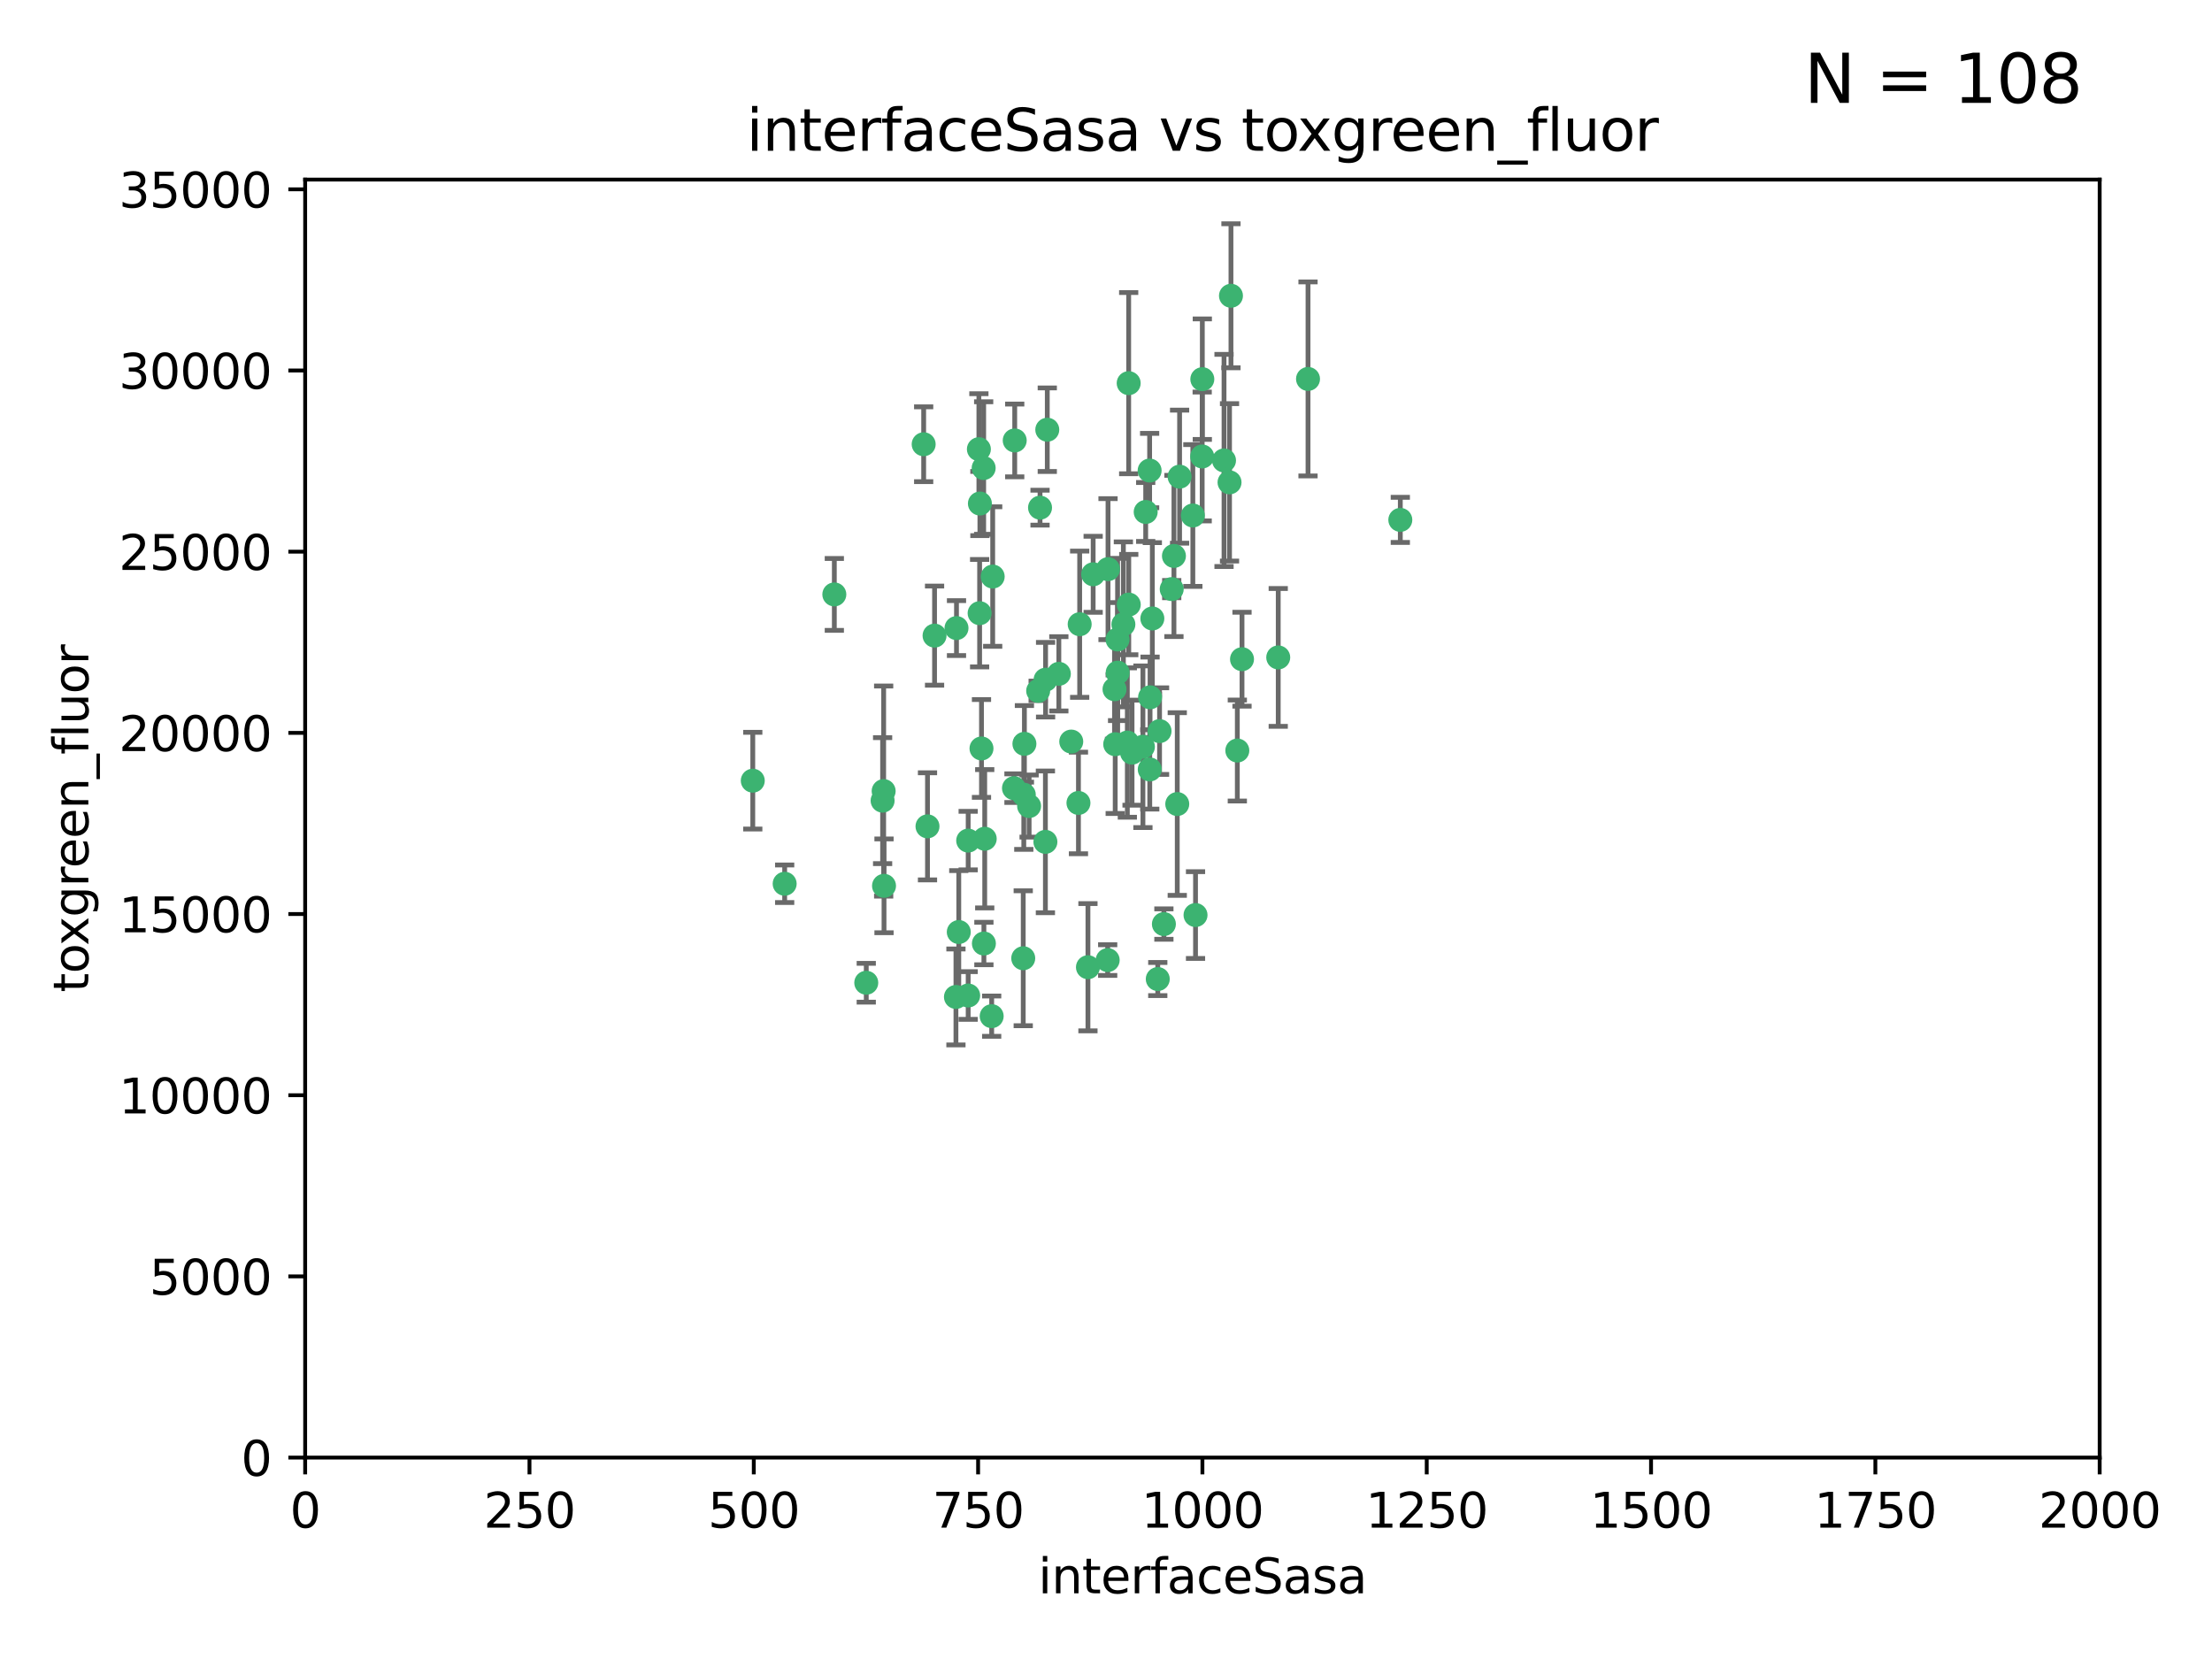 <?xml version="1.0" encoding="utf-8" standalone="no"?>
<!DOCTYPE svg PUBLIC "-//W3C//DTD SVG 1.1//EN"
  "http://www.w3.org/Graphics/SVG/1.1/DTD/svg11.dtd">
<svg xmlns:xlink="http://www.w3.org/1999/xlink" width="460.8pt" height="345.6pt" viewBox="0 0 460.8 345.6" xmlns="http://www.w3.org/2000/svg" version="1.1">
 <defs>
  <style type="text/css">*{stroke-linejoin: round; stroke-linecap: butt}</style>
 </defs>
 <g id="figure_1">
  <g id="patch_1">
   <path d="M 0 345.6 
L 460.8 345.6 
L 460.8 0 
L 0 0 
z
" style="fill: #ffffff"/>
  </g>
  <g id="axes_1">
   <g id="patch_2">
    <path d="M 63.571 303.64 
L 437.4 303.64 
L 437.4 37.411 
L 63.571 37.411 
z
" style="fill: #ffffff"/>
   </g>
   <g id="PathCollection_1">
    <defs>
     <path id="mb416f8e348" d="M 0 1.118 
C 0.297 1.118 0.581 1 0.791 0.791 
C 1 0.581 1.118 0.297 1.118 0 
C 1.118 -0.297 1 -0.581 0.791 -0.791 
C 0.581 -1 0.297 -1.118 0 -1.118 
C -0.297 -1.118 -0.581 -1 -0.791 -0.791 
C -1 -0.581 -1.118 -0.297 -1.118 0 
C -1.118 0.297 -1 0.581 -0.791 0.791 
C -0.581 1 -0.297 1.118 0 1.118 
z
" style="stroke: #3cb371"/>
    </defs>
    <g clip-path="url(#pb0a3b8dc50)">
     <use xlink:href="#mb416f8e348" x="272.484" y="78.941" style="fill: #3cb371; stroke: #3cb371"/>
     <use xlink:href="#mb416f8e348" x="239.489" y="98.026" style="fill: #3cb371; stroke: #3cb371"/>
     <use xlink:href="#mb416f8e348" x="250.437" y="95.094" style="fill: #3cb371; stroke: #3cb371"/>
     <use xlink:href="#mb416f8e348" x="266.28" y="136.954" style="fill: #3cb371; stroke: #3cb371"/>
     <use xlink:href="#mb416f8e348" x="218.168" y="89.516" style="fill: #3cb371; stroke: #3cb371"/>
     <use xlink:href="#mb416f8e348" x="254.987" y="95.918" style="fill: #3cb371; stroke: #3cb371"/>
     <use xlink:href="#mb416f8e348" x="241.557" y="152.304" style="fill: #3cb371; stroke: #3cb371"/>
     <use xlink:href="#mb416f8e348" x="244.553" y="115.814" style="fill: #3cb371; stroke: #3cb371"/>
     <use xlink:href="#mb416f8e348" x="240.054" y="128.839" style="fill: #3cb371; stroke: #3cb371"/>
     <use xlink:href="#mb416f8e348" x="232.318" y="155.033" style="fill: #3cb371; stroke: #3cb371"/>
     <use xlink:href="#mb416f8e348" x="258.734" y="137.321" style="fill: #3cb371; stroke: #3cb371"/>
     <use xlink:href="#mb416f8e348" x="256.134" y="100.483" style="fill: #3cb371; stroke: #3cb371"/>
     <use xlink:href="#mb416f8e348" x="211.385" y="91.754" style="fill: #3cb371; stroke: #3cb371"/>
     <use xlink:href="#mb416f8e348" x="235.142" y="125.947" style="fill: #3cb371; stroke: #3cb371"/>
     <use xlink:href="#mb416f8e348" x="234.02" y="130.067" style="fill: #3cb371; stroke: #3cb371"/>
     <use xlink:href="#mb416f8e348" x="223.161" y="154.483" style="fill: #3cb371; stroke: #3cb371"/>
     <use xlink:href="#mb416f8e348" x="248.491" y="107.386" style="fill: #3cb371; stroke: #3cb371"/>
     <use xlink:href="#mb416f8e348" x="238.669" y="106.653" style="fill: #3cb371; stroke: #3cb371"/>
     <use xlink:href="#mb416f8e348" x="227.725" y="119.635" style="fill: #3cb371; stroke: #3cb371"/>
     <use xlink:href="#mb416f8e348" x="235.125" y="79.819" style="fill: #3cb371; stroke: #3cb371"/>
     <use xlink:href="#mb416f8e348" x="244.091" y="122.72" style="fill: #3cb371; stroke: #3cb371"/>
     <use xlink:href="#mb416f8e348" x="241.185" y="203.953" style="fill: #3cb371; stroke: #3cb371"/>
     <use xlink:href="#mb416f8e348" x="213.404" y="154.954" style="fill: #3cb371; stroke: #3cb371"/>
     <use xlink:href="#mb416f8e348" x="204.131" y="104.896" style="fill: #3cb371; stroke: #3cb371"/>
     <use xlink:href="#mb416f8e348" x="245.731" y="99.298" style="fill: #3cb371; stroke: #3cb371"/>
     <use xlink:href="#mb416f8e348" x="257.757" y="156.348" style="fill: #3cb371; stroke: #3cb371"/>
     <use xlink:href="#mb416f8e348" x="216.658" y="105.756" style="fill: #3cb371; stroke: #3cb371"/>
     <use xlink:href="#mb416f8e348" x="204.916" y="97.498" style="fill: #3cb371; stroke: #3cb371"/>
     <use xlink:href="#mb416f8e348" x="192.417" y="92.545" style="fill: #3cb371; stroke: #3cb371"/>
     <use xlink:href="#mb416f8e348" x="213.275" y="165.548" style="fill: #3cb371; stroke: #3cb371"/>
     <use xlink:href="#mb416f8e348" x="216.269" y="143.916" style="fill: #3cb371; stroke: #3cb371"/>
     <use xlink:href="#mb416f8e348" x="206.796" y="120.108" style="fill: #3cb371; stroke: #3cb371"/>
     <use xlink:href="#mb416f8e348" x="206.585" y="211.686" style="fill: #3cb371; stroke: #3cb371"/>
     <use xlink:href="#mb416f8e348" x="291.711" y="108.301" style="fill: #3cb371; stroke: #3cb371"/>
     <use xlink:href="#mb416f8e348" x="224.916" y="130.038" style="fill: #3cb371; stroke: #3cb371"/>
     <use xlink:href="#mb416f8e348" x="230.751" y="200.005" style="fill: #3cb371; stroke: #3cb371"/>
     <use xlink:href="#mb416f8e348" x="250.465" y="78.988" style="fill: #3cb371; stroke: #3cb371"/>
     <use xlink:href="#mb416f8e348" x="199.256" y="130.84" style="fill: #3cb371; stroke: #3cb371"/>
     <use xlink:href="#mb416f8e348" x="204.462" y="155.918" style="fill: #3cb371; stroke: #3cb371"/>
     <use xlink:href="#mb416f8e348" x="201.688" y="207.381" style="fill: #3cb371; stroke: #3cb371"/>
     <use xlink:href="#mb416f8e348" x="213.159" y="199.62" style="fill: #3cb371; stroke: #3cb371"/>
     <use xlink:href="#mb416f8e348" x="217.777" y="175.376" style="fill: #3cb371; stroke: #3cb371"/>
     <use xlink:href="#mb416f8e348" x="220.577" y="140.37" style="fill: #3cb371; stroke: #3cb371"/>
     <use xlink:href="#mb416f8e348" x="214.383" y="167.916" style="fill: #3cb371; stroke: #3cb371"/>
     <use xlink:href="#mb416f8e348" x="203.92" y="93.572" style="fill: #3cb371; stroke: #3cb371"/>
     <use xlink:href="#mb416f8e348" x="230.822" y="118.565" style="fill: #3cb371; stroke: #3cb371"/>
     <use xlink:href="#mb416f8e348" x="204.073" y="127.738" style="fill: #3cb371; stroke: #3cb371"/>
     <use xlink:href="#mb416f8e348" x="224.662" y="167.27" style="fill: #3cb371; stroke: #3cb371"/>
     <use xlink:href="#mb416f8e348" x="239.579" y="145.262" style="fill: #3cb371; stroke: #3cb371"/>
     <use xlink:href="#mb416f8e348" x="232.833" y="140.122" style="fill: #3cb371; stroke: #3cb371"/>
     <use xlink:href="#mb416f8e348" x="256.433" y="61.614" style="fill: #3cb371; stroke: #3cb371"/>
     <use xlink:href="#mb416f8e348" x="249.05" y="190.622" style="fill: #3cb371; stroke: #3cb371"/>
     <use xlink:href="#mb416f8e348" x="194.686" y="132.411" style="fill: #3cb371; stroke: #3cb371"/>
     <use xlink:href="#mb416f8e348" x="183.864" y="166.79" style="fill: #3cb371; stroke: #3cb371"/>
     <use xlink:href="#mb416f8e348" x="180.458" y="204.723" style="fill: #3cb371; stroke: #3cb371"/>
     <use xlink:href="#mb416f8e348" x="211.23" y="164.19" style="fill: #3cb371; stroke: #3cb371"/>
     <use xlink:href="#mb416f8e348" x="238.093" y="155.561" style="fill: #3cb371; stroke: #3cb371"/>
     <use xlink:href="#mb416f8e348" x="193.215" y="172.143" style="fill: #3cb371; stroke: #3cb371"/>
     <use xlink:href="#mb416f8e348" x="199.14" y="207.684" style="fill: #3cb371; stroke: #3cb371"/>
     <use xlink:href="#mb416f8e348" x="235.826" y="156.792" style="fill: #3cb371; stroke: #3cb371"/>
     <use xlink:href="#mb416f8e348" x="232.811" y="133.213" style="fill: #3cb371; stroke: #3cb371"/>
     <use xlink:href="#mb416f8e348" x="239.516" y="160.289" style="fill: #3cb371; stroke: #3cb371"/>
     <use xlink:href="#mb416f8e348" x="204.964" y="196.552" style="fill: #3cb371; stroke: #3cb371"/>
     <use xlink:href="#mb416f8e348" x="163.46" y="184.103" style="fill: #3cb371; stroke: #3cb371"/>
     <use xlink:href="#mb416f8e348" x="205.136" y="174.728" style="fill: #3cb371; stroke: #3cb371"/>
     <use xlink:href="#mb416f8e348" x="217.815" y="141.593" style="fill: #3cb371; stroke: #3cb371"/>
     <use xlink:href="#mb416f8e348" x="201.69" y="175.112" style="fill: #3cb371; stroke: #3cb371"/>
     <use xlink:href="#mb416f8e348" x="199.731" y="194.16" style="fill: #3cb371; stroke: #3cb371"/>
     <use xlink:href="#mb416f8e348" x="234.846" y="154.686" style="fill: #3cb371; stroke: #3cb371"/>
     <use xlink:href="#mb416f8e348" x="242.461" y="192.502" style="fill: #3cb371; stroke: #3cb371"/>
     <use xlink:href="#mb416f8e348" x="184.082" y="164.794" style="fill: #3cb371; stroke: #3cb371"/>
     <use xlink:href="#mb416f8e348" x="232.174" y="143.576" style="fill: #3cb371; stroke: #3cb371"/>
     <use xlink:href="#mb416f8e348" x="156.817" y="162.629" style="fill: #3cb371; stroke: #3cb371"/>
     <use xlink:href="#mb416f8e348" x="245.245" y="167.495" style="fill: #3cb371; stroke: #3cb371"/>
     <use xlink:href="#mb416f8e348" x="173.806" y="123.828" style="fill: #3cb371; stroke: #3cb371"/>
     <use xlink:href="#mb416f8e348" x="226.639" y="201.488" style="fill: #3cb371; stroke: #3cb371"/>
     <use xlink:href="#mb416f8e348" x="184.157" y="184.534" style="fill: #3cb371; stroke: #3cb371"/>
    </g>
   </g>
   <g id="matplotlib.axis_1">
    <g id="xtick_1">
     <g id="line2d_1">
      <defs>
       <path id="m6590c7bfa4" d="M 0 0 
L 0 3.5 
" style="stroke: #000000; stroke-width: 0.8"/>
      </defs>
      <g>
       <use xlink:href="#m6590c7bfa4" x="63.571" y="303.64" style="stroke: #000000; stroke-width: 0.8"/>
      </g>
     </g>
     <g id="text_1">
      <!-- 0 -->
      <g transform="translate(60.39 318.238)scale(0.1 -0.1)">
       <defs>
        <path id="DejaVuSans-30" d="M 2034 4250 
Q 1547 4250 1301 3770 
Q 1056 3291 1056 2328 
Q 1056 1369 1301 889 
Q 1547 409 2034 409 
Q 2525 409 2770 889 
Q 3016 1369 3016 2328 
Q 3016 3291 2770 3770 
Q 2525 4250 2034 4250 
z
M 2034 4750 
Q 2819 4750 3233 4129 
Q 3647 3509 3647 2328 
Q 3647 1150 3233 529 
Q 2819 -91 2034 -91 
Q 1250 -91 836 529 
Q 422 1150 422 2328 
Q 422 3509 836 4129 
Q 1250 4750 2034 4750 
z
" transform="scale(0.016)"/>
       </defs>
       <use xlink:href="#DejaVuSans-30"/>
      </g>
     </g>
    </g>
    <g id="xtick_2">
     <g id="line2d_2">
      <g>
       <use xlink:href="#m6590c7bfa4" x="110.3" y="303.64" style="stroke: #000000; stroke-width: 0.8"/>
      </g>
     </g>
     <g id="text_2">
      <!-- 250 -->
      <g transform="translate(100.756 318.238)scale(0.1 -0.1)">
       <defs>
        <path id="DejaVuSans-32" d="M 1228 531 
L 3431 531 
L 3431 0 
L 469 0 
L 469 531 
Q 828 903 1448 1529 
Q 2069 2156 2228 2338 
Q 2531 2678 2651 2914 
Q 2772 3150 2772 3378 
Q 2772 3750 2511 3984 
Q 2250 4219 1831 4219 
Q 1534 4219 1204 4116 
Q 875 4013 500 3803 
L 500 4441 
Q 881 4594 1212 4672 
Q 1544 4750 1819 4750 
Q 2544 4750 2975 4387 
Q 3406 4025 3406 3419 
Q 3406 3131 3298 2873 
Q 3191 2616 2906 2266 
Q 2828 2175 2409 1742 
Q 1991 1309 1228 531 
z
" transform="scale(0.016)"/>
        <path id="DejaVuSans-35" d="M 691 4666 
L 3169 4666 
L 3169 4134 
L 1269 4134 
L 1269 2991 
Q 1406 3038 1543 3061 
Q 1681 3084 1819 3084 
Q 2600 3084 3056 2656 
Q 3513 2228 3513 1497 
Q 3513 744 3044 326 
Q 2575 -91 1722 -91 
Q 1428 -91 1123 -41 
Q 819 9 494 109 
L 494 744 
Q 775 591 1075 516 
Q 1375 441 1709 441 
Q 2250 441 2565 725 
Q 2881 1009 2881 1497 
Q 2881 1984 2565 2268 
Q 2250 2553 1709 2553 
Q 1456 2553 1204 2497 
Q 953 2441 691 2322 
L 691 4666 
z
" transform="scale(0.016)"/>
       </defs>
       <use xlink:href="#DejaVuSans-32"/>
       <use xlink:href="#DejaVuSans-35" x="63.623"/>
       <use xlink:href="#DejaVuSans-30" x="127.246"/>
      </g>
     </g>
    </g>
    <g id="xtick_3">
     <g id="line2d_3">
      <g>
       <use xlink:href="#m6590c7bfa4" x="157.028" y="303.64" style="stroke: #000000; stroke-width: 0.8"/>
      </g>
     </g>
     <g id="text_3">
      <!-- 500 -->
      <g transform="translate(147.485 318.238)scale(0.1 -0.1)">
       <use xlink:href="#DejaVuSans-35"/>
       <use xlink:href="#DejaVuSans-30" x="63.623"/>
       <use xlink:href="#DejaVuSans-30" x="127.246"/>
      </g>
     </g>
    </g>
    <g id="xtick_4">
     <g id="line2d_4">
      <g>
       <use xlink:href="#m6590c7bfa4" x="203.757" y="303.64" style="stroke: #000000; stroke-width: 0.8"/>
      </g>
     </g>
     <g id="text_4">
      <!-- 750 -->
      <g transform="translate(194.213 318.238)scale(0.1 -0.1)">
       <defs>
        <path id="DejaVuSans-37" d="M 525 4666 
L 3525 4666 
L 3525 4397 
L 1831 0 
L 1172 0 
L 2766 4134 
L 525 4134 
L 525 4666 
z
" transform="scale(0.016)"/>
       </defs>
       <use xlink:href="#DejaVuSans-37"/>
       <use xlink:href="#DejaVuSans-35" x="63.623"/>
       <use xlink:href="#DejaVuSans-30" x="127.246"/>
      </g>
     </g>
    </g>
    <g id="xtick_5">
     <g id="line2d_5">
      <g>
       <use xlink:href="#m6590c7bfa4" x="250.486" y="303.64" style="stroke: #000000; stroke-width: 0.8"/>
      </g>
     </g>
     <g id="text_5">
      <!-- 1000 -->
      <g transform="translate(237.761 318.238)scale(0.1 -0.1)">
       <defs>
        <path id="DejaVuSans-31" d="M 794 531 
L 1825 531 
L 1825 4091 
L 703 3866 
L 703 4441 
L 1819 4666 
L 2450 4666 
L 2450 531 
L 3481 531 
L 3481 0 
L 794 0 
L 794 531 
z
" transform="scale(0.016)"/>
       </defs>
       <use xlink:href="#DejaVuSans-31"/>
       <use xlink:href="#DejaVuSans-30" x="63.623"/>
       <use xlink:href="#DejaVuSans-30" x="127.246"/>
       <use xlink:href="#DejaVuSans-30" x="190.869"/>
      </g>
     </g>
    </g>
    <g id="xtick_6">
     <g id="line2d_6">
      <g>
       <use xlink:href="#m6590c7bfa4" x="297.214" y="303.64" style="stroke: #000000; stroke-width: 0.8"/>
      </g>
     </g>
     <g id="text_6">
      <!-- 1250 -->
      <g transform="translate(284.489 318.238)scale(0.1 -0.1)">
       <use xlink:href="#DejaVuSans-31"/>
       <use xlink:href="#DejaVuSans-32" x="63.623"/>
       <use xlink:href="#DejaVuSans-35" x="127.246"/>
       <use xlink:href="#DejaVuSans-30" x="190.869"/>
      </g>
     </g>
    </g>
    <g id="xtick_7">
     <g id="line2d_7">
      <g>
       <use xlink:href="#m6590c7bfa4" x="343.943" y="303.64" style="stroke: #000000; stroke-width: 0.8"/>
      </g>
     </g>
     <g id="text_7">
      <!-- 1500 -->
      <g transform="translate(331.218 318.238)scale(0.1 -0.1)">
       <use xlink:href="#DejaVuSans-31"/>
       <use xlink:href="#DejaVuSans-35" x="63.623"/>
       <use xlink:href="#DejaVuSans-30" x="127.246"/>
       <use xlink:href="#DejaVuSans-30" x="190.869"/>
      </g>
     </g>
    </g>
    <g id="xtick_8">
     <g id="line2d_8">
      <g>
       <use xlink:href="#m6590c7bfa4" x="390.671" y="303.64" style="stroke: #000000; stroke-width: 0.8"/>
      </g>
     </g>
     <g id="text_8">
      <!-- 1750 -->
      <g transform="translate(377.946 318.238)scale(0.1 -0.1)">
       <use xlink:href="#DejaVuSans-31"/>
       <use xlink:href="#DejaVuSans-37" x="63.623"/>
       <use xlink:href="#DejaVuSans-35" x="127.246"/>
       <use xlink:href="#DejaVuSans-30" x="190.869"/>
      </g>
     </g>
    </g>
    <g id="xtick_9">
     <g id="line2d_9">
      <g>
       <use xlink:href="#m6590c7bfa4" x="437.4" y="303.64" style="stroke: #000000; stroke-width: 0.8"/>
      </g>
     </g>
     <g id="text_9">
      <!-- 2000 -->
      <g transform="translate(424.675 318.238)scale(0.1 -0.1)">
       <use xlink:href="#DejaVuSans-32"/>
       <use xlink:href="#DejaVuSans-30" x="63.623"/>
       <use xlink:href="#DejaVuSans-30" x="127.246"/>
       <use xlink:href="#DejaVuSans-30" x="190.869"/>
      </g>
     </g>
    </g>
    <g id="text_10">
     <!-- interfaceSasa -->
     <g transform="translate(216.279 331.917)scale(0.1 -0.1)">
      <defs>
       <path id="DejaVuSans-69" d="M 603 3500 
L 1178 3500 
L 1178 0 
L 603 0 
L 603 3500 
z
M 603 4863 
L 1178 4863 
L 1178 4134 
L 603 4134 
L 603 4863 
z
" transform="scale(0.016)"/>
       <path id="DejaVuSans-6e" d="M 3513 2113 
L 3513 0 
L 2938 0 
L 2938 2094 
Q 2938 2591 2744 2837 
Q 2550 3084 2163 3084 
Q 1697 3084 1428 2787 
Q 1159 2491 1159 1978 
L 1159 0 
L 581 0 
L 581 3500 
L 1159 3500 
L 1159 2956 
Q 1366 3272 1645 3428 
Q 1925 3584 2291 3584 
Q 2894 3584 3203 3211 
Q 3513 2838 3513 2113 
z
" transform="scale(0.016)"/>
       <path id="DejaVuSans-74" d="M 1172 4494 
L 1172 3500 
L 2356 3500 
L 2356 3053 
L 1172 3053 
L 1172 1153 
Q 1172 725 1289 603 
Q 1406 481 1766 481 
L 2356 481 
L 2356 0 
L 1766 0 
Q 1100 0 847 248 
Q 594 497 594 1153 
L 594 3053 
L 172 3053 
L 172 3500 
L 594 3500 
L 594 4494 
L 1172 4494 
z
" transform="scale(0.016)"/>
       <path id="DejaVuSans-65" d="M 3597 1894 
L 3597 1613 
L 953 1613 
Q 991 1019 1311 708 
Q 1631 397 2203 397 
Q 2534 397 2845 478 
Q 3156 559 3463 722 
L 3463 178 
Q 3153 47 2828 -22 
Q 2503 -91 2169 -91 
Q 1331 -91 842 396 
Q 353 884 353 1716 
Q 353 2575 817 3079 
Q 1281 3584 2069 3584 
Q 2775 3584 3186 3129 
Q 3597 2675 3597 1894 
z
M 3022 2063 
Q 3016 2534 2758 2815 
Q 2500 3097 2075 3097 
Q 1594 3097 1305 2825 
Q 1016 2553 972 2059 
L 3022 2063 
z
" transform="scale(0.016)"/>
       <path id="DejaVuSans-72" d="M 2631 2963 
Q 2534 3019 2420 3045 
Q 2306 3072 2169 3072 
Q 1681 3072 1420 2755 
Q 1159 2438 1159 1844 
L 1159 0 
L 581 0 
L 581 3500 
L 1159 3500 
L 1159 2956 
Q 1341 3275 1631 3429 
Q 1922 3584 2338 3584 
Q 2397 3584 2469 3576 
Q 2541 3569 2628 3553 
L 2631 2963 
z
" transform="scale(0.016)"/>
       <path id="DejaVuSans-66" d="M 2375 4863 
L 2375 4384 
L 1825 4384 
Q 1516 4384 1395 4259 
Q 1275 4134 1275 3809 
L 1275 3500 
L 2222 3500 
L 2222 3053 
L 1275 3053 
L 1275 0 
L 697 0 
L 697 3053 
L 147 3053 
L 147 3500 
L 697 3500 
L 697 3744 
Q 697 4328 969 4595 
Q 1241 4863 1831 4863 
L 2375 4863 
z
" transform="scale(0.016)"/>
       <path id="DejaVuSans-61" d="M 2194 1759 
Q 1497 1759 1228 1600 
Q 959 1441 959 1056 
Q 959 750 1161 570 
Q 1363 391 1709 391 
Q 2188 391 2477 730 
Q 2766 1069 2766 1631 
L 2766 1759 
L 2194 1759 
z
M 3341 1997 
L 3341 0 
L 2766 0 
L 2766 531 
Q 2569 213 2275 61 
Q 1981 -91 1556 -91 
Q 1019 -91 701 211 
Q 384 513 384 1019 
Q 384 1609 779 1909 
Q 1175 2209 1959 2209 
L 2766 2209 
L 2766 2266 
Q 2766 2663 2505 2880 
Q 2244 3097 1772 3097 
Q 1472 3097 1187 3025 
Q 903 2953 641 2809 
L 641 3341 
Q 956 3463 1253 3523 
Q 1550 3584 1831 3584 
Q 2591 3584 2966 3190 
Q 3341 2797 3341 1997 
z
" transform="scale(0.016)"/>
       <path id="DejaVuSans-63" d="M 3122 3366 
L 3122 2828 
Q 2878 2963 2633 3030 
Q 2388 3097 2138 3097 
Q 1578 3097 1268 2742 
Q 959 2388 959 1747 
Q 959 1106 1268 751 
Q 1578 397 2138 397 
Q 2388 397 2633 464 
Q 2878 531 3122 666 
L 3122 134 
Q 2881 22 2623 -34 
Q 2366 -91 2075 -91 
Q 1284 -91 818 406 
Q 353 903 353 1747 
Q 353 2603 823 3093 
Q 1294 3584 2113 3584 
Q 2378 3584 2631 3529 
Q 2884 3475 3122 3366 
z
" transform="scale(0.016)"/>
       <path id="DejaVuSans-53" d="M 3425 4513 
L 3425 3897 
Q 3066 4069 2747 4153 
Q 2428 4238 2131 4238 
Q 1616 4238 1336 4038 
Q 1056 3838 1056 3469 
Q 1056 3159 1242 3001 
Q 1428 2844 1947 2747 
L 2328 2669 
Q 3034 2534 3370 2195 
Q 3706 1856 3706 1288 
Q 3706 609 3251 259 
Q 2797 -91 1919 -91 
Q 1588 -91 1214 -16 
Q 841 59 441 206 
L 441 856 
Q 825 641 1194 531 
Q 1563 422 1919 422 
Q 2459 422 2753 634 
Q 3047 847 3047 1241 
Q 3047 1584 2836 1778 
Q 2625 1972 2144 2069 
L 1759 2144 
Q 1053 2284 737 2584 
Q 422 2884 422 3419 
Q 422 4038 858 4394 
Q 1294 4750 2059 4750 
Q 2388 4750 2728 4690 
Q 3069 4631 3425 4513 
z
" transform="scale(0.016)"/>
       <path id="DejaVuSans-73" d="M 2834 3397 
L 2834 2853 
Q 2591 2978 2328 3040 
Q 2066 3103 1784 3103 
Q 1356 3103 1142 2972 
Q 928 2841 928 2578 
Q 928 2378 1081 2264 
Q 1234 2150 1697 2047 
L 1894 2003 
Q 2506 1872 2764 1633 
Q 3022 1394 3022 966 
Q 3022 478 2636 193 
Q 2250 -91 1575 -91 
Q 1294 -91 989 -36 
Q 684 19 347 128 
L 347 722 
Q 666 556 975 473 
Q 1284 391 1588 391 
Q 1994 391 2212 530 
Q 2431 669 2431 922 
Q 2431 1156 2273 1281 
Q 2116 1406 1581 1522 
L 1381 1569 
Q 847 1681 609 1914 
Q 372 2147 372 2553 
Q 372 3047 722 3315 
Q 1072 3584 1716 3584 
Q 2034 3584 2315 3537 
Q 2597 3491 2834 3397 
z
" transform="scale(0.016)"/>
      </defs>
      <use xlink:href="#DejaVuSans-69"/>
      <use xlink:href="#DejaVuSans-6e" x="27.783"/>
      <use xlink:href="#DejaVuSans-74" x="91.162"/>
      <use xlink:href="#DejaVuSans-65" x="130.371"/>
      <use xlink:href="#DejaVuSans-72" x="191.895"/>
      <use xlink:href="#DejaVuSans-66" x="233.008"/>
      <use xlink:href="#DejaVuSans-61" x="268.213"/>
      <use xlink:href="#DejaVuSans-63" x="329.492"/>
      <use xlink:href="#DejaVuSans-65" x="384.473"/>
      <use xlink:href="#DejaVuSans-53" x="445.996"/>
      <use xlink:href="#DejaVuSans-61" x="509.473"/>
      <use xlink:href="#DejaVuSans-73" x="570.752"/>
      <use xlink:href="#DejaVuSans-61" x="622.852"/>
     </g>
    </g>
   </g>
   <g id="matplotlib.axis_2">
    <g id="ytick_1">
     <g id="line2d_10">
      <defs>
       <path id="mb2dcd8cf2d" d="M 0 0 
L -3.5 0 
" style="stroke: #000000; stroke-width: 0.8"/>
      </defs>
      <g>
       <use xlink:href="#mb2dcd8cf2d" x="63.571" y="303.64" style="stroke: #000000; stroke-width: 0.8"/>
      </g>
     </g>
     <g id="text_11">
      <!-- 0 -->
      <g transform="translate(50.209 307.439)scale(0.1 -0.1)">
       <use xlink:href="#DejaVuSans-30"/>
      </g>
     </g>
    </g>
    <g id="ytick_2">
     <g id="line2d_11">
      <g>
       <use xlink:href="#mb2dcd8cf2d" x="63.571" y="265.897" style="stroke: #000000; stroke-width: 0.8"/>
      </g>
     </g>
     <g id="text_12">
      <!-- 5000 -->
      <g transform="translate(31.121 269.696)scale(0.1 -0.1)">
       <use xlink:href="#DejaVuSans-35"/>
       <use xlink:href="#DejaVuSans-30" x="63.623"/>
       <use xlink:href="#DejaVuSans-30" x="127.246"/>
       <use xlink:href="#DejaVuSans-30" x="190.869"/>
      </g>
     </g>
    </g>
    <g id="ytick_3">
     <g id="line2d_12">
      <g>
       <use xlink:href="#mb2dcd8cf2d" x="63.571" y="228.154" style="stroke: #000000; stroke-width: 0.8"/>
      </g>
     </g>
     <g id="text_13">
      <!-- 10000 -->
      <g transform="translate(24.759 231.953)scale(0.1 -0.1)">
       <use xlink:href="#DejaVuSans-31"/>
       <use xlink:href="#DejaVuSans-30" x="63.623"/>
       <use xlink:href="#DejaVuSans-30" x="127.246"/>
       <use xlink:href="#DejaVuSans-30" x="190.869"/>
       <use xlink:href="#DejaVuSans-30" x="254.492"/>
      </g>
     </g>
    </g>
    <g id="ytick_4">
     <g id="line2d_13">
      <g>
       <use xlink:href="#mb2dcd8cf2d" x="63.571" y="190.411" style="stroke: #000000; stroke-width: 0.8"/>
      </g>
     </g>
     <g id="text_14">
      <!-- 15000 -->
      <g transform="translate(24.759 194.21)scale(0.1 -0.1)">
       <use xlink:href="#DejaVuSans-31"/>
       <use xlink:href="#DejaVuSans-35" x="63.623"/>
       <use xlink:href="#DejaVuSans-30" x="127.246"/>
       <use xlink:href="#DejaVuSans-30" x="190.869"/>
       <use xlink:href="#DejaVuSans-30" x="254.492"/>
      </g>
     </g>
    </g>
    <g id="ytick_5">
     <g id="line2d_14">
      <g>
       <use xlink:href="#mb2dcd8cf2d" x="63.571" y="152.668" style="stroke: #000000; stroke-width: 0.8"/>
      </g>
     </g>
     <g id="text_15">
      <!-- 20000 -->
      <g transform="translate(24.759 156.467)scale(0.1 -0.1)">
       <use xlink:href="#DejaVuSans-32"/>
       <use xlink:href="#DejaVuSans-30" x="63.623"/>
       <use xlink:href="#DejaVuSans-30" x="127.246"/>
       <use xlink:href="#DejaVuSans-30" x="190.869"/>
       <use xlink:href="#DejaVuSans-30" x="254.492"/>
      </g>
     </g>
    </g>
    <g id="ytick_6">
     <g id="line2d_15">
      <g>
       <use xlink:href="#mb2dcd8cf2d" x="63.571" y="114.925" style="stroke: #000000; stroke-width: 0.8"/>
      </g>
     </g>
     <g id="text_16">
      <!-- 25000 -->
      <g transform="translate(24.759 118.724)scale(0.1 -0.1)">
       <use xlink:href="#DejaVuSans-32"/>
       <use xlink:href="#DejaVuSans-35" x="63.623"/>
       <use xlink:href="#DejaVuSans-30" x="127.246"/>
       <use xlink:href="#DejaVuSans-30" x="190.869"/>
       <use xlink:href="#DejaVuSans-30" x="254.492"/>
      </g>
     </g>
    </g>
    <g id="ytick_7">
     <g id="line2d_16">
      <g>
       <use xlink:href="#mb2dcd8cf2d" x="63.571" y="77.181" style="stroke: #000000; stroke-width: 0.8"/>
      </g>
     </g>
     <g id="text_17">
      <!-- 30000 -->
      <g transform="translate(24.759 80.981)scale(0.1 -0.1)">
       <defs>
        <path id="DejaVuSans-33" d="M 2597 2516 
Q 3050 2419 3304 2112 
Q 3559 1806 3559 1356 
Q 3559 666 3084 287 
Q 2609 -91 1734 -91 
Q 1441 -91 1130 -33 
Q 819 25 488 141 
L 488 750 
Q 750 597 1062 519 
Q 1375 441 1716 441 
Q 2309 441 2620 675 
Q 2931 909 2931 1356 
Q 2931 1769 2642 2001 
Q 2353 2234 1838 2234 
L 1294 2234 
L 1294 2753 
L 1863 2753 
Q 2328 2753 2575 2939 
Q 2822 3125 2822 3475 
Q 2822 3834 2567 4026 
Q 2313 4219 1838 4219 
Q 1578 4219 1281 4162 
Q 984 4106 628 3988 
L 628 4550 
Q 988 4650 1302 4700 
Q 1616 4750 1894 4750 
Q 2613 4750 3031 4423 
Q 3450 4097 3450 3541 
Q 3450 3153 3228 2886 
Q 3006 2619 2597 2516 
z
" transform="scale(0.016)"/>
       </defs>
       <use xlink:href="#DejaVuSans-33"/>
       <use xlink:href="#DejaVuSans-30" x="63.623"/>
       <use xlink:href="#DejaVuSans-30" x="127.246"/>
       <use xlink:href="#DejaVuSans-30" x="190.869"/>
       <use xlink:href="#DejaVuSans-30" x="254.492"/>
      </g>
     </g>
    </g>
    <g id="ytick_8">
     <g id="line2d_17">
      <g>
       <use xlink:href="#mb2dcd8cf2d" x="63.571" y="39.438" style="stroke: #000000; stroke-width: 0.8"/>
      </g>
     </g>
     <g id="text_18">
      <!-- 35000 -->
      <g transform="translate(24.759 43.238)scale(0.1 -0.1)">
       <use xlink:href="#DejaVuSans-33"/>
       <use xlink:href="#DejaVuSans-35" x="63.623"/>
       <use xlink:href="#DejaVuSans-30" x="127.246"/>
       <use xlink:href="#DejaVuSans-30" x="190.869"/>
       <use xlink:href="#DejaVuSans-30" x="254.492"/>
      </g>
     </g>
    </g>
    <g id="text_19">
     <!-- toxgreen_fluor -->
     <g transform="translate(18.401 206.72)rotate(-90)scale(0.1 -0.1)">
      <defs>
       <path id="DejaVuSans-6f" d="M 1959 3097 
Q 1497 3097 1228 2736 
Q 959 2375 959 1747 
Q 959 1119 1226 758 
Q 1494 397 1959 397 
Q 2419 397 2687 759 
Q 2956 1122 2956 1747 
Q 2956 2369 2687 2733 
Q 2419 3097 1959 3097 
z
M 1959 3584 
Q 2709 3584 3137 3096 
Q 3566 2609 3566 1747 
Q 3566 888 3137 398 
Q 2709 -91 1959 -91 
Q 1206 -91 779 398 
Q 353 888 353 1747 
Q 353 2609 779 3096 
Q 1206 3584 1959 3584 
z
" transform="scale(0.016)"/>
       <path id="DejaVuSans-78" d="M 3513 3500 
L 2247 1797 
L 3578 0 
L 2900 0 
L 1881 1375 
L 863 0 
L 184 0 
L 1544 1831 
L 300 3500 
L 978 3500 
L 1906 2253 
L 2834 3500 
L 3513 3500 
z
" transform="scale(0.016)"/>
       <path id="DejaVuSans-67" d="M 2906 1791 
Q 2906 2416 2648 2759 
Q 2391 3103 1925 3103 
Q 1463 3103 1205 2759 
Q 947 2416 947 1791 
Q 947 1169 1205 825 
Q 1463 481 1925 481 
Q 2391 481 2648 825 
Q 2906 1169 2906 1791 
z
M 3481 434 
Q 3481 -459 3084 -895 
Q 2688 -1331 1869 -1331 
Q 1566 -1331 1297 -1286 
Q 1028 -1241 775 -1147 
L 775 -588 
Q 1028 -725 1275 -790 
Q 1522 -856 1778 -856 
Q 2344 -856 2625 -561 
Q 2906 -266 2906 331 
L 2906 616 
Q 2728 306 2450 153 
Q 2172 0 1784 0 
Q 1141 0 747 490 
Q 353 981 353 1791 
Q 353 2603 747 3093 
Q 1141 3584 1784 3584 
Q 2172 3584 2450 3431 
Q 2728 3278 2906 2969 
L 2906 3500 
L 3481 3500 
L 3481 434 
z
" transform="scale(0.016)"/>
       <path id="DejaVuSans-5f" d="M 3263 -1063 
L 3263 -1509 
L -63 -1509 
L -63 -1063 
L 3263 -1063 
z
" transform="scale(0.016)"/>
       <path id="DejaVuSans-6c" d="M 603 4863 
L 1178 4863 
L 1178 0 
L 603 0 
L 603 4863 
z
" transform="scale(0.016)"/>
       <path id="DejaVuSans-75" d="M 544 1381 
L 544 3500 
L 1119 3500 
L 1119 1403 
Q 1119 906 1312 657 
Q 1506 409 1894 409 
Q 2359 409 2629 706 
Q 2900 1003 2900 1516 
L 2900 3500 
L 3475 3500 
L 3475 0 
L 2900 0 
L 2900 538 
Q 2691 219 2414 64 
Q 2138 -91 1772 -91 
Q 1169 -91 856 284 
Q 544 659 544 1381 
z
M 1991 3584 
L 1991 3584 
z
" transform="scale(0.016)"/>
      </defs>
      <use xlink:href="#DejaVuSans-74"/>
      <use xlink:href="#DejaVuSans-6f" x="39.209"/>
      <use xlink:href="#DejaVuSans-78" x="97.266"/>
      <use xlink:href="#DejaVuSans-67" x="156.445"/>
      <use xlink:href="#DejaVuSans-72" x="219.922"/>
      <use xlink:href="#DejaVuSans-65" x="258.785"/>
      <use xlink:href="#DejaVuSans-65" x="320.309"/>
      <use xlink:href="#DejaVuSans-6e" x="381.832"/>
      <use xlink:href="#DejaVuSans-5f" x="445.211"/>
      <use xlink:href="#DejaVuSans-66" x="495.211"/>
      <use xlink:href="#DejaVuSans-6c" x="530.416"/>
      <use xlink:href="#DejaVuSans-75" x="558.199"/>
      <use xlink:href="#DejaVuSans-6f" x="621.578"/>
      <use xlink:href="#DejaVuSans-72" x="682.76"/>
     </g>
    </g>
   </g>
   <g id="LineCollection_1">
    <path d="M 272.484 99.149 
L 272.484 58.733 
" clip-path="url(#pb0a3b8dc50)" style="fill: none; stroke: #696969"/>
    <path d="M 239.489 105.772 
L 239.489 90.281 
" clip-path="url(#pb0a3b8dc50)" style="fill: none; stroke: #696969"/>
    <path d="M 250.437 108.514 
L 250.437 81.675 
" clip-path="url(#pb0a3b8dc50)" style="fill: none; stroke: #696969"/>
    <path d="M 266.28 151.309 
L 266.28 122.599 
" clip-path="url(#pb0a3b8dc50)" style="fill: none; stroke: #696969"/>
    <path d="M 218.168 98.217 
L 218.168 80.815 
" clip-path="url(#pb0a3b8dc50)" style="fill: none; stroke: #696969"/>
    <path d="M 254.987 118.013 
L 254.987 73.824 
" clip-path="url(#pb0a3b8dc50)" style="fill: none; stroke: #696969"/>
    <path d="M 241.557 161.323 
L 241.557 143.286 
" clip-path="url(#pb0a3b8dc50)" style="fill: none; stroke: #696969"/>
    <path d="M 244.553 132.604 
L 244.553 99.024 
" clip-path="url(#pb0a3b8dc50)" style="fill: none; stroke: #696969"/>
    <path d="M 240.054 144.637 
L 240.054 113.041 
" clip-path="url(#pb0a3b8dc50)" style="fill: none; stroke: #696969"/>
    <path d="M 232.318 169.463 
L 232.318 140.603 
" clip-path="url(#pb0a3b8dc50)" style="fill: none; stroke: #696969"/>
    <path d="M 258.734 147.102 
L 258.734 127.541 
" clip-path="url(#pb0a3b8dc50)" style="fill: none; stroke: #696969"/>
    <path d="M 256.134 116.878 
L 256.134 84.088 
" clip-path="url(#pb0a3b8dc50)" style="fill: none; stroke: #696969"/>
    <path d="M 211.385 99.334 
L 211.385 84.174 
" clip-path="url(#pb0a3b8dc50)" style="fill: none; stroke: #696969"/>
    <path d="M 235.142 136.397 
L 235.142 115.497 
" clip-path="url(#pb0a3b8dc50)" style="fill: none; stroke: #696969"/>
    <path d="M 234.02 147.25 
L 234.02 112.885 
" clip-path="url(#pb0a3b8dc50)" style="fill: none; stroke: #696969"/>
    <path d="M 223.161 155.048 
L 223.161 153.918 
" clip-path="url(#pb0a3b8dc50)" style="fill: none; stroke: #696969"/>
    <path d="M 248.491 122.155 
L 248.491 92.617 
" clip-path="url(#pb0a3b8dc50)" style="fill: none; stroke: #696969"/>
    <path d="M 238.669 112.792 
L 238.669 100.514 
" clip-path="url(#pb0a3b8dc50)" style="fill: none; stroke: #696969"/>
    <path d="M 227.725 127.554 
L 227.725 111.717 
" clip-path="url(#pb0a3b8dc50)" style="fill: none; stroke: #696969"/>
    <path d="M 235.125 98.693 
L 235.125 60.945 
" clip-path="url(#pb0a3b8dc50)" style="fill: none; stroke: #696969"/>
    <path d="M 244.091 124.514 
L 244.091 120.926 
" clip-path="url(#pb0a3b8dc50)" style="fill: none; stroke: #696969"/>
    <path d="M 241.185 207.405 
L 241.185 200.501 
" clip-path="url(#pb0a3b8dc50)" style="fill: none; stroke: #696969"/>
    <path d="M 213.404 162.929 
L 213.404 146.979 
" clip-path="url(#pb0a3b8dc50)" style="fill: none; stroke: #696969"/>
    <path d="M 204.131 111.578 
L 204.131 98.214 
" clip-path="url(#pb0a3b8dc50)" style="fill: none; stroke: #696969"/>
    <path d="M 245.731 113.157 
L 245.731 85.439 
" clip-path="url(#pb0a3b8dc50)" style="fill: none; stroke: #696969"/>
    <path d="M 257.757 166.868 
L 257.757 145.829 
" clip-path="url(#pb0a3b8dc50)" style="fill: none; stroke: #696969"/>
    <path d="M 216.658 109.392 
L 216.658 102.12 
" clip-path="url(#pb0a3b8dc50)" style="fill: none; stroke: #696969"/>
    <path d="M 204.916 111.302 
L 204.916 83.693 
" clip-path="url(#pb0a3b8dc50)" style="fill: none; stroke: #696969"/>
    <path d="M 192.417 100.341 
L 192.417 84.749 
" clip-path="url(#pb0a3b8dc50)" style="fill: none; stroke: #696969"/>
    <path d="M 213.275 176.939 
L 213.275 154.157 
" clip-path="url(#pb0a3b8dc50)" style="fill: none; stroke: #696969"/>
    <path d="M 216.269 145.941 
L 216.269 141.891 
" clip-path="url(#pb0a3b8dc50)" style="fill: none; stroke: #696969"/>
    <path d="M 206.796 134.641 
L 206.796 105.576 
" clip-path="url(#pb0a3b8dc50)" style="fill: none; stroke: #696969"/>
    <path d="M 206.585 215.883 
L 206.585 207.488 
" clip-path="url(#pb0a3b8dc50)" style="fill: none; stroke: #696969"/>
    <path d="M 291.711 113.001 
L 291.711 103.601 
" clip-path="url(#pb0a3b8dc50)" style="fill: none; stroke: #696969"/>
    <path d="M 224.916 145.27 
L 224.916 114.805 
" clip-path="url(#pb0a3b8dc50)" style="fill: none; stroke: #696969"/>
    <path d="M 230.751 203.204 
L 230.751 196.806 
" clip-path="url(#pb0a3b8dc50)" style="fill: none; stroke: #696969"/>
    <path d="M 250.465 91.541 
L 250.465 66.434 
" clip-path="url(#pb0a3b8dc50)" style="fill: none; stroke: #696969"/>
    <path d="M 199.256 136.561 
L 199.256 125.12 
" clip-path="url(#pb0a3b8dc50)" style="fill: none; stroke: #696969"/>
    <path d="M 204.462 166.104 
L 204.462 145.732 
" clip-path="url(#pb0a3b8dc50)" style="fill: none; stroke: #696969"/>
    <path d="M 201.688 212.35 
L 201.688 202.411 
" clip-path="url(#pb0a3b8dc50)" style="fill: none; stroke: #696969"/>
    <path d="M 213.159 213.675 
L 213.159 185.565 
" clip-path="url(#pb0a3b8dc50)" style="fill: none; stroke: #696969"/>
    <path d="M 217.777 190.142 
L 217.777 160.609 
" clip-path="url(#pb0a3b8dc50)" style="fill: none; stroke: #696969"/>
    <path d="M 220.577 148.106 
L 220.577 132.634 
" clip-path="url(#pb0a3b8dc50)" style="fill: none; stroke: #696969"/>
    <path d="M 214.383 174.389 
L 214.383 161.444 
" clip-path="url(#pb0a3b8dc50)" style="fill: none; stroke: #696969"/>
    <path d="M 203.92 105.129 
L 203.92 82.016 
" clip-path="url(#pb0a3b8dc50)" style="fill: none; stroke: #696969"/>
    <path d="M 230.822 133.251 
L 230.822 103.879 
" clip-path="url(#pb0a3b8dc50)" style="fill: none; stroke: #696969"/>
    <path d="M 204.073 138.926 
L 204.073 116.549 
" clip-path="url(#pb0a3b8dc50)" style="fill: none; stroke: #696969"/>
    <path d="M 224.662 177.849 
L 224.662 156.691 
" clip-path="url(#pb0a3b8dc50)" style="fill: none; stroke: #696969"/>
    <path d="M 239.579 153.647 
L 239.579 136.877 
" clip-path="url(#pb0a3b8dc50)" style="fill: none; stroke: #696969"/>
    <path d="M 232.833 154.719 
L 232.833 125.526 
" clip-path="url(#pb0a3b8dc50)" style="fill: none; stroke: #696969"/>
    <path d="M 256.433 76.614 
L 256.433 46.614 
" clip-path="url(#pb0a3b8dc50)" style="fill: none; stroke: #696969"/>
    <path d="M 249.05 199.661 
L 249.05 181.584 
" clip-path="url(#pb0a3b8dc50)" style="fill: none; stroke: #696969"/>
    <path d="M 194.686 142.738 
L 194.686 122.084 
" clip-path="url(#pb0a3b8dc50)" style="fill: none; stroke: #696969"/>
    <path d="M 183.864 179.908 
L 183.864 153.671 
" clip-path="url(#pb0a3b8dc50)" style="fill: none; stroke: #696969"/>
    <path d="M 180.458 208.763 
L 180.458 200.682 
" clip-path="url(#pb0a3b8dc50)" style="fill: none; stroke: #696969"/>
    <path d="M 211.23 167.175 
L 211.23 161.206 
" clip-path="url(#pb0a3b8dc50)" style="fill: none; stroke: #696969"/>
    <path d="M 238.093 172.398 
L 238.093 138.724 
" clip-path="url(#pb0a3b8dc50)" style="fill: none; stroke: #696969"/>
    <path d="M 193.215 183.299 
L 193.215 160.986 
" clip-path="url(#pb0a3b8dc50)" style="fill: none; stroke: #696969"/>
    <path d="M 199.14 217.677 
L 199.14 197.69 
" clip-path="url(#pb0a3b8dc50)" style="fill: none; stroke: #696969"/>
    <path d="M 235.826 167.734 
L 235.826 145.85 
" clip-path="url(#pb0a3b8dc50)" style="fill: none; stroke: #696969"/>
    <path d="M 232.811 150.11 
L 232.811 116.316 
" clip-path="url(#pb0a3b8dc50)" style="fill: none; stroke: #696969"/>
    <path d="M 239.516 168.551 
L 239.516 152.026 
" clip-path="url(#pb0a3b8dc50)" style="fill: none; stroke: #696969"/>
    <path d="M 204.964 200.974 
L 204.964 192.13 
" clip-path="url(#pb0a3b8dc50)" style="fill: none; stroke: #696969"/>
    <path d="M 163.46 188.013 
L 163.46 180.192 
" clip-path="url(#pb0a3b8dc50)" style="fill: none; stroke: #696969"/>
    <path d="M 205.136 189.135 
L 205.136 160.322 
" clip-path="url(#pb0a3b8dc50)" style="fill: none; stroke: #696969"/>
    <path d="M 217.815 149.363 
L 217.815 133.823 
" clip-path="url(#pb0a3b8dc50)" style="fill: none; stroke: #696969"/>
    <path d="M 201.69 181.212 
L 201.69 169.013 
" clip-path="url(#pb0a3b8dc50)" style="fill: none; stroke: #696969"/>
    <path d="M 199.731 206.958 
L 199.731 181.362 
" clip-path="url(#pb0a3b8dc50)" style="fill: none; stroke: #696969"/>
    <path d="M 234.846 170.247 
L 234.846 139.125 
" clip-path="url(#pb0a3b8dc50)" style="fill: none; stroke: #696969"/>
    <path d="M 242.461 195.669 
L 242.461 189.335 
" clip-path="url(#pb0a3b8dc50)" style="fill: none; stroke: #696969"/>
    <path d="M 184.082 186.68 
L 184.082 142.908 
" clip-path="url(#pb0a3b8dc50)" style="fill: none; stroke: #696969"/>
    <path d="M 232.174 153.98 
L 232.174 133.171 
" clip-path="url(#pb0a3b8dc50)" style="fill: none; stroke: #696969"/>
    <path d="M 156.817 172.703 
L 156.817 152.555 
" clip-path="url(#pb0a3b8dc50)" style="fill: none; stroke: #696969"/>
    <path d="M 245.245 186.519 
L 245.245 148.47 
" clip-path="url(#pb0a3b8dc50)" style="fill: none; stroke: #696969"/>
    <path d="M 173.806 131.314 
L 173.806 116.343 
" clip-path="url(#pb0a3b8dc50)" style="fill: none; stroke: #696969"/>
    <path d="M 226.639 214.744 
L 226.639 188.233 
" clip-path="url(#pb0a3b8dc50)" style="fill: none; stroke: #696969"/>
    <path d="M 184.157 194.3 
L 184.157 174.769 
" clip-path="url(#pb0a3b8dc50)" style="fill: none; stroke: #696969"/>
   </g>
   <g id="line2d_18">
    <defs>
     <path id="mc411dc60b7" d="M 2 0 
L -2 -0 
" style="stroke: #696969"/>
    </defs>
    <g clip-path="url(#pb0a3b8dc50)">
     <use xlink:href="#mc411dc60b7" x="272.484" y="99.149" style="fill: #696969; stroke: #696969"/>
     <use xlink:href="#mc411dc60b7" x="239.489" y="105.772" style="fill: #696969; stroke: #696969"/>
     <use xlink:href="#mc411dc60b7" x="250.437" y="108.514" style="fill: #696969; stroke: #696969"/>
     <use xlink:href="#mc411dc60b7" x="266.28" y="151.309" style="fill: #696969; stroke: #696969"/>
     <use xlink:href="#mc411dc60b7" x="218.168" y="98.217" style="fill: #696969; stroke: #696969"/>
     <use xlink:href="#mc411dc60b7" x="254.987" y="118.013" style="fill: #696969; stroke: #696969"/>
     <use xlink:href="#mc411dc60b7" x="241.557" y="161.323" style="fill: #696969; stroke: #696969"/>
     <use xlink:href="#mc411dc60b7" x="244.553" y="132.604" style="fill: #696969; stroke: #696969"/>
     <use xlink:href="#mc411dc60b7" x="240.054" y="144.637" style="fill: #696969; stroke: #696969"/>
     <use xlink:href="#mc411dc60b7" x="232.318" y="169.463" style="fill: #696969; stroke: #696969"/>
     <use xlink:href="#mc411dc60b7" x="258.734" y="147.102" style="fill: #696969; stroke: #696969"/>
     <use xlink:href="#mc411dc60b7" x="256.134" y="116.878" style="fill: #696969; stroke: #696969"/>
     <use xlink:href="#mc411dc60b7" x="211.385" y="99.334" style="fill: #696969; stroke: #696969"/>
     <use xlink:href="#mc411dc60b7" x="235.142" y="136.397" style="fill: #696969; stroke: #696969"/>
     <use xlink:href="#mc411dc60b7" x="234.02" y="147.25" style="fill: #696969; stroke: #696969"/>
     <use xlink:href="#mc411dc60b7" x="223.161" y="155.048" style="fill: #696969; stroke: #696969"/>
     <use xlink:href="#mc411dc60b7" x="248.491" y="122.155" style="fill: #696969; stroke: #696969"/>
     <use xlink:href="#mc411dc60b7" x="238.669" y="112.792" style="fill: #696969; stroke: #696969"/>
     <use xlink:href="#mc411dc60b7" x="227.725" y="127.554" style="fill: #696969; stroke: #696969"/>
     <use xlink:href="#mc411dc60b7" x="235.125" y="98.693" style="fill: #696969; stroke: #696969"/>
     <use xlink:href="#mc411dc60b7" x="244.091" y="124.514" style="fill: #696969; stroke: #696969"/>
     <use xlink:href="#mc411dc60b7" x="241.185" y="207.405" style="fill: #696969; stroke: #696969"/>
     <use xlink:href="#mc411dc60b7" x="213.404" y="162.929" style="fill: #696969; stroke: #696969"/>
     <use xlink:href="#mc411dc60b7" x="204.131" y="111.578" style="fill: #696969; stroke: #696969"/>
     <use xlink:href="#mc411dc60b7" x="245.731" y="113.157" style="fill: #696969; stroke: #696969"/>
     <use xlink:href="#mc411dc60b7" x="257.757" y="166.868" style="fill: #696969; stroke: #696969"/>
     <use xlink:href="#mc411dc60b7" x="216.658" y="109.392" style="fill: #696969; stroke: #696969"/>
     <use xlink:href="#mc411dc60b7" x="204.916" y="111.302" style="fill: #696969; stroke: #696969"/>
     <use xlink:href="#mc411dc60b7" x="192.417" y="100.341" style="fill: #696969; stroke: #696969"/>
     <use xlink:href="#mc411dc60b7" x="213.275" y="176.939" style="fill: #696969; stroke: #696969"/>
     <use xlink:href="#mc411dc60b7" x="216.269" y="145.941" style="fill: #696969; stroke: #696969"/>
     <use xlink:href="#mc411dc60b7" x="206.796" y="134.641" style="fill: #696969; stroke: #696969"/>
     <use xlink:href="#mc411dc60b7" x="206.585" y="215.883" style="fill: #696969; stroke: #696969"/>
     <use xlink:href="#mc411dc60b7" x="291.711" y="113.001" style="fill: #696969; stroke: #696969"/>
     <use xlink:href="#mc411dc60b7" x="224.916" y="145.27" style="fill: #696969; stroke: #696969"/>
     <use xlink:href="#mc411dc60b7" x="230.751" y="203.204" style="fill: #696969; stroke: #696969"/>
     <use xlink:href="#mc411dc60b7" x="250.465" y="91.541" style="fill: #696969; stroke: #696969"/>
     <use xlink:href="#mc411dc60b7" x="199.256" y="136.561" style="fill: #696969; stroke: #696969"/>
     <use xlink:href="#mc411dc60b7" x="204.462" y="166.104" style="fill: #696969; stroke: #696969"/>
     <use xlink:href="#mc411dc60b7" x="201.688" y="212.35" style="fill: #696969; stroke: #696969"/>
     <use xlink:href="#mc411dc60b7" x="213.159" y="213.675" style="fill: #696969; stroke: #696969"/>
     <use xlink:href="#mc411dc60b7" x="217.777" y="190.142" style="fill: #696969; stroke: #696969"/>
     <use xlink:href="#mc411dc60b7" x="220.577" y="148.106" style="fill: #696969; stroke: #696969"/>
     <use xlink:href="#mc411dc60b7" x="214.383" y="174.389" style="fill: #696969; stroke: #696969"/>
     <use xlink:href="#mc411dc60b7" x="203.92" y="105.129" style="fill: #696969; stroke: #696969"/>
     <use xlink:href="#mc411dc60b7" x="230.822" y="133.251" style="fill: #696969; stroke: #696969"/>
     <use xlink:href="#mc411dc60b7" x="204.073" y="138.926" style="fill: #696969; stroke: #696969"/>
     <use xlink:href="#mc411dc60b7" x="224.662" y="177.849" style="fill: #696969; stroke: #696969"/>
     <use xlink:href="#mc411dc60b7" x="239.579" y="153.647" style="fill: #696969; stroke: #696969"/>
     <use xlink:href="#mc411dc60b7" x="232.833" y="154.719" style="fill: #696969; stroke: #696969"/>
     <use xlink:href="#mc411dc60b7" x="256.433" y="76.614" style="fill: #696969; stroke: #696969"/>
     <use xlink:href="#mc411dc60b7" x="249.05" y="199.661" style="fill: #696969; stroke: #696969"/>
     <use xlink:href="#mc411dc60b7" x="194.686" y="142.738" style="fill: #696969; stroke: #696969"/>
     <use xlink:href="#mc411dc60b7" x="183.864" y="179.908" style="fill: #696969; stroke: #696969"/>
     <use xlink:href="#mc411dc60b7" x="180.458" y="208.763" style="fill: #696969; stroke: #696969"/>
     <use xlink:href="#mc411dc60b7" x="211.23" y="167.175" style="fill: #696969; stroke: #696969"/>
     <use xlink:href="#mc411dc60b7" x="238.093" y="172.398" style="fill: #696969; stroke: #696969"/>
     <use xlink:href="#mc411dc60b7" x="193.215" y="183.299" style="fill: #696969; stroke: #696969"/>
     <use xlink:href="#mc411dc60b7" x="199.14" y="217.677" style="fill: #696969; stroke: #696969"/>
     <use xlink:href="#mc411dc60b7" x="235.826" y="167.734" style="fill: #696969; stroke: #696969"/>
     <use xlink:href="#mc411dc60b7" x="232.811" y="150.11" style="fill: #696969; stroke: #696969"/>
     <use xlink:href="#mc411dc60b7" x="239.516" y="168.551" style="fill: #696969; stroke: #696969"/>
     <use xlink:href="#mc411dc60b7" x="204.964" y="200.974" style="fill: #696969; stroke: #696969"/>
     <use xlink:href="#mc411dc60b7" x="163.46" y="188.013" style="fill: #696969; stroke: #696969"/>
     <use xlink:href="#mc411dc60b7" x="205.136" y="189.135" style="fill: #696969; stroke: #696969"/>
     <use xlink:href="#mc411dc60b7" x="217.815" y="149.363" style="fill: #696969; stroke: #696969"/>
     <use xlink:href="#mc411dc60b7" x="201.69" y="181.212" style="fill: #696969; stroke: #696969"/>
     <use xlink:href="#mc411dc60b7" x="199.731" y="206.958" style="fill: #696969; stroke: #696969"/>
     <use xlink:href="#mc411dc60b7" x="234.846" y="170.247" style="fill: #696969; stroke: #696969"/>
     <use xlink:href="#mc411dc60b7" x="242.461" y="195.669" style="fill: #696969; stroke: #696969"/>
     <use xlink:href="#mc411dc60b7" x="184.082" y="186.68" style="fill: #696969; stroke: #696969"/>
     <use xlink:href="#mc411dc60b7" x="232.174" y="153.98" style="fill: #696969; stroke: #696969"/>
     <use xlink:href="#mc411dc60b7" x="156.817" y="172.703" style="fill: #696969; stroke: #696969"/>
     <use xlink:href="#mc411dc60b7" x="245.245" y="186.519" style="fill: #696969; stroke: #696969"/>
     <use xlink:href="#mc411dc60b7" x="173.806" y="131.314" style="fill: #696969; stroke: #696969"/>
     <use xlink:href="#mc411dc60b7" x="226.639" y="214.744" style="fill: #696969; stroke: #696969"/>
     <use xlink:href="#mc411dc60b7" x="184.157" y="194.3" style="fill: #696969; stroke: #696969"/>
    </g>
   </g>
   <g id="line2d_19">
    <g clip-path="url(#pb0a3b8dc50)">
     <use xlink:href="#mc411dc60b7" x="272.484" y="58.733" style="fill: #696969; stroke: #696969"/>
     <use xlink:href="#mc411dc60b7" x="239.489" y="90.281" style="fill: #696969; stroke: #696969"/>
     <use xlink:href="#mc411dc60b7" x="250.437" y="81.675" style="fill: #696969; stroke: #696969"/>
     <use xlink:href="#mc411dc60b7" x="266.28" y="122.599" style="fill: #696969; stroke: #696969"/>
     <use xlink:href="#mc411dc60b7" x="218.168" y="80.815" style="fill: #696969; stroke: #696969"/>
     <use xlink:href="#mc411dc60b7" x="254.987" y="73.824" style="fill: #696969; stroke: #696969"/>
     <use xlink:href="#mc411dc60b7" x="241.557" y="143.286" style="fill: #696969; stroke: #696969"/>
     <use xlink:href="#mc411dc60b7" x="244.553" y="99.024" style="fill: #696969; stroke: #696969"/>
     <use xlink:href="#mc411dc60b7" x="240.054" y="113.041" style="fill: #696969; stroke: #696969"/>
     <use xlink:href="#mc411dc60b7" x="232.318" y="140.603" style="fill: #696969; stroke: #696969"/>
     <use xlink:href="#mc411dc60b7" x="258.734" y="127.541" style="fill: #696969; stroke: #696969"/>
     <use xlink:href="#mc411dc60b7" x="256.134" y="84.088" style="fill: #696969; stroke: #696969"/>
     <use xlink:href="#mc411dc60b7" x="211.385" y="84.174" style="fill: #696969; stroke: #696969"/>
     <use xlink:href="#mc411dc60b7" x="235.142" y="115.497" style="fill: #696969; stroke: #696969"/>
     <use xlink:href="#mc411dc60b7" x="234.02" y="112.885" style="fill: #696969; stroke: #696969"/>
     <use xlink:href="#mc411dc60b7" x="223.161" y="153.918" style="fill: #696969; stroke: #696969"/>
     <use xlink:href="#mc411dc60b7" x="248.491" y="92.617" style="fill: #696969; stroke: #696969"/>
     <use xlink:href="#mc411dc60b7" x="238.669" y="100.514" style="fill: #696969; stroke: #696969"/>
     <use xlink:href="#mc411dc60b7" x="227.725" y="111.717" style="fill: #696969; stroke: #696969"/>
     <use xlink:href="#mc411dc60b7" x="235.125" y="60.945" style="fill: #696969; stroke: #696969"/>
     <use xlink:href="#mc411dc60b7" x="244.091" y="120.926" style="fill: #696969; stroke: #696969"/>
     <use xlink:href="#mc411dc60b7" x="241.185" y="200.501" style="fill: #696969; stroke: #696969"/>
     <use xlink:href="#mc411dc60b7" x="213.404" y="146.979" style="fill: #696969; stroke: #696969"/>
     <use xlink:href="#mc411dc60b7" x="204.131" y="98.214" style="fill: #696969; stroke: #696969"/>
     <use xlink:href="#mc411dc60b7" x="245.731" y="85.439" style="fill: #696969; stroke: #696969"/>
     <use xlink:href="#mc411dc60b7" x="257.757" y="145.829" style="fill: #696969; stroke: #696969"/>
     <use xlink:href="#mc411dc60b7" x="216.658" y="102.12" style="fill: #696969; stroke: #696969"/>
     <use xlink:href="#mc411dc60b7" x="204.916" y="83.693" style="fill: #696969; stroke: #696969"/>
     <use xlink:href="#mc411dc60b7" x="192.417" y="84.749" style="fill: #696969; stroke: #696969"/>
     <use xlink:href="#mc411dc60b7" x="213.275" y="154.157" style="fill: #696969; stroke: #696969"/>
     <use xlink:href="#mc411dc60b7" x="216.269" y="141.891" style="fill: #696969; stroke: #696969"/>
     <use xlink:href="#mc411dc60b7" x="206.796" y="105.576" style="fill: #696969; stroke: #696969"/>
     <use xlink:href="#mc411dc60b7" x="206.585" y="207.488" style="fill: #696969; stroke: #696969"/>
     <use xlink:href="#mc411dc60b7" x="291.711" y="103.601" style="fill: #696969; stroke: #696969"/>
     <use xlink:href="#mc411dc60b7" x="224.916" y="114.805" style="fill: #696969; stroke: #696969"/>
     <use xlink:href="#mc411dc60b7" x="230.751" y="196.806" style="fill: #696969; stroke: #696969"/>
     <use xlink:href="#mc411dc60b7" x="250.465" y="66.434" style="fill: #696969; stroke: #696969"/>
     <use xlink:href="#mc411dc60b7" x="199.256" y="125.12" style="fill: #696969; stroke: #696969"/>
     <use xlink:href="#mc411dc60b7" x="204.462" y="145.732" style="fill: #696969; stroke: #696969"/>
     <use xlink:href="#mc411dc60b7" x="201.688" y="202.411" style="fill: #696969; stroke: #696969"/>
     <use xlink:href="#mc411dc60b7" x="213.159" y="185.565" style="fill: #696969; stroke: #696969"/>
     <use xlink:href="#mc411dc60b7" x="217.777" y="160.609" style="fill: #696969; stroke: #696969"/>
     <use xlink:href="#mc411dc60b7" x="220.577" y="132.634" style="fill: #696969; stroke: #696969"/>
     <use xlink:href="#mc411dc60b7" x="214.383" y="161.444" style="fill: #696969; stroke: #696969"/>
     <use xlink:href="#mc411dc60b7" x="203.92" y="82.016" style="fill: #696969; stroke: #696969"/>
     <use xlink:href="#mc411dc60b7" x="230.822" y="103.879" style="fill: #696969; stroke: #696969"/>
     <use xlink:href="#mc411dc60b7" x="204.073" y="116.549" style="fill: #696969; stroke: #696969"/>
     <use xlink:href="#mc411dc60b7" x="224.662" y="156.691" style="fill: #696969; stroke: #696969"/>
     <use xlink:href="#mc411dc60b7" x="239.579" y="136.877" style="fill: #696969; stroke: #696969"/>
     <use xlink:href="#mc411dc60b7" x="232.833" y="125.526" style="fill: #696969; stroke: #696969"/>
     <use xlink:href="#mc411dc60b7" x="256.433" y="46.614" style="fill: #696969; stroke: #696969"/>
     <use xlink:href="#mc411dc60b7" x="249.05" y="181.584" style="fill: #696969; stroke: #696969"/>
     <use xlink:href="#mc411dc60b7" x="194.686" y="122.084" style="fill: #696969; stroke: #696969"/>
     <use xlink:href="#mc411dc60b7" x="183.864" y="153.671" style="fill: #696969; stroke: #696969"/>
     <use xlink:href="#mc411dc60b7" x="180.458" y="200.682" style="fill: #696969; stroke: #696969"/>
     <use xlink:href="#mc411dc60b7" x="211.23" y="161.206" style="fill: #696969; stroke: #696969"/>
     <use xlink:href="#mc411dc60b7" x="238.093" y="138.724" style="fill: #696969; stroke: #696969"/>
     <use xlink:href="#mc411dc60b7" x="193.215" y="160.986" style="fill: #696969; stroke: #696969"/>
     <use xlink:href="#mc411dc60b7" x="199.14" y="197.69" style="fill: #696969; stroke: #696969"/>
     <use xlink:href="#mc411dc60b7" x="235.826" y="145.85" style="fill: #696969; stroke: #696969"/>
     <use xlink:href="#mc411dc60b7" x="232.811" y="116.316" style="fill: #696969; stroke: #696969"/>
     <use xlink:href="#mc411dc60b7" x="239.516" y="152.026" style="fill: #696969; stroke: #696969"/>
     <use xlink:href="#mc411dc60b7" x="204.964" y="192.13" style="fill: #696969; stroke: #696969"/>
     <use xlink:href="#mc411dc60b7" x="163.46" y="180.192" style="fill: #696969; stroke: #696969"/>
     <use xlink:href="#mc411dc60b7" x="205.136" y="160.322" style="fill: #696969; stroke: #696969"/>
     <use xlink:href="#mc411dc60b7" x="217.815" y="133.823" style="fill: #696969; stroke: #696969"/>
     <use xlink:href="#mc411dc60b7" x="201.69" y="169.013" style="fill: #696969; stroke: #696969"/>
     <use xlink:href="#mc411dc60b7" x="199.731" y="181.362" style="fill: #696969; stroke: #696969"/>
     <use xlink:href="#mc411dc60b7" x="234.846" y="139.125" style="fill: #696969; stroke: #696969"/>
     <use xlink:href="#mc411dc60b7" x="242.461" y="189.335" style="fill: #696969; stroke: #696969"/>
     <use xlink:href="#mc411dc60b7" x="184.082" y="142.908" style="fill: #696969; stroke: #696969"/>
     <use xlink:href="#mc411dc60b7" x="232.174" y="133.171" style="fill: #696969; stroke: #696969"/>
     <use xlink:href="#mc411dc60b7" x="156.817" y="152.555" style="fill: #696969; stroke: #696969"/>
     <use xlink:href="#mc411dc60b7" x="245.245" y="148.47" style="fill: #696969; stroke: #696969"/>
     <use xlink:href="#mc411dc60b7" x="173.806" y="116.343" style="fill: #696969; stroke: #696969"/>
     <use xlink:href="#mc411dc60b7" x="226.639" y="188.233" style="fill: #696969; stroke: #696969"/>
     <use xlink:href="#mc411dc60b7" x="184.157" y="174.769" style="fill: #696969; stroke: #696969"/>
    </g>
   </g>
   <g id="line2d_20">
    <defs>
     <path id="m9f6b6f265c" d="M 0 2 
C 0.53 2 1.039 1.789 1.414 1.414 
C 1.789 1.039 2 0.53 2 0 
C 2 -0.53 1.789 -1.039 1.414 -1.414 
C 1.039 -1.789 0.53 -2 0 -2 
C -0.53 -2 -1.039 -1.789 -1.414 -1.414 
C -1.789 -1.039 -2 -0.53 -2 0 
C -2 0.53 -1.789 1.039 -1.414 1.414 
C -1.039 1.789 -0.53 2 0 2 
z
" style="stroke: #3cb371"/>
    </defs>
    <g clip-path="url(#pb0a3b8dc50)">
     <use xlink:href="#m9f6b6f265c" x="272.484" y="78.941" style="fill: #3cb371; stroke: #3cb371"/>
     <use xlink:href="#m9f6b6f265c" x="239.489" y="98.026" style="fill: #3cb371; stroke: #3cb371"/>
     <use xlink:href="#m9f6b6f265c" x="250.437" y="95.094" style="fill: #3cb371; stroke: #3cb371"/>
     <use xlink:href="#m9f6b6f265c" x="266.28" y="136.954" style="fill: #3cb371; stroke: #3cb371"/>
     <use xlink:href="#m9f6b6f265c" x="218.168" y="89.516" style="fill: #3cb371; stroke: #3cb371"/>
     <use xlink:href="#m9f6b6f265c" x="254.987" y="95.918" style="fill: #3cb371; stroke: #3cb371"/>
     <use xlink:href="#m9f6b6f265c" x="241.557" y="152.304" style="fill: #3cb371; stroke: #3cb371"/>
     <use xlink:href="#m9f6b6f265c" x="244.553" y="115.814" style="fill: #3cb371; stroke: #3cb371"/>
     <use xlink:href="#m9f6b6f265c" x="240.054" y="128.839" style="fill: #3cb371; stroke: #3cb371"/>
     <use xlink:href="#m9f6b6f265c" x="232.318" y="155.033" style="fill: #3cb371; stroke: #3cb371"/>
     <use xlink:href="#m9f6b6f265c" x="258.734" y="137.321" style="fill: #3cb371; stroke: #3cb371"/>
     <use xlink:href="#m9f6b6f265c" x="256.134" y="100.483" style="fill: #3cb371; stroke: #3cb371"/>
     <use xlink:href="#m9f6b6f265c" x="211.385" y="91.754" style="fill: #3cb371; stroke: #3cb371"/>
     <use xlink:href="#m9f6b6f265c" x="235.142" y="125.947" style="fill: #3cb371; stroke: #3cb371"/>
     <use xlink:href="#m9f6b6f265c" x="234.02" y="130.067" style="fill: #3cb371; stroke: #3cb371"/>
     <use xlink:href="#m9f6b6f265c" x="223.161" y="154.483" style="fill: #3cb371; stroke: #3cb371"/>
     <use xlink:href="#m9f6b6f265c" x="248.491" y="107.386" style="fill: #3cb371; stroke: #3cb371"/>
     <use xlink:href="#m9f6b6f265c" x="238.669" y="106.653" style="fill: #3cb371; stroke: #3cb371"/>
     <use xlink:href="#m9f6b6f265c" x="227.725" y="119.635" style="fill: #3cb371; stroke: #3cb371"/>
     <use xlink:href="#m9f6b6f265c" x="235.125" y="79.819" style="fill: #3cb371; stroke: #3cb371"/>
     <use xlink:href="#m9f6b6f265c" x="244.091" y="122.72" style="fill: #3cb371; stroke: #3cb371"/>
     <use xlink:href="#m9f6b6f265c" x="241.185" y="203.953" style="fill: #3cb371; stroke: #3cb371"/>
     <use xlink:href="#m9f6b6f265c" x="213.404" y="154.954" style="fill: #3cb371; stroke: #3cb371"/>
     <use xlink:href="#m9f6b6f265c" x="204.131" y="104.896" style="fill: #3cb371; stroke: #3cb371"/>
     <use xlink:href="#m9f6b6f265c" x="245.731" y="99.298" style="fill: #3cb371; stroke: #3cb371"/>
     <use xlink:href="#m9f6b6f265c" x="257.757" y="156.348" style="fill: #3cb371; stroke: #3cb371"/>
     <use xlink:href="#m9f6b6f265c" x="216.658" y="105.756" style="fill: #3cb371; stroke: #3cb371"/>
     <use xlink:href="#m9f6b6f265c" x="204.916" y="97.498" style="fill: #3cb371; stroke: #3cb371"/>
     <use xlink:href="#m9f6b6f265c" x="192.417" y="92.545" style="fill: #3cb371; stroke: #3cb371"/>
     <use xlink:href="#m9f6b6f265c" x="213.275" y="165.548" style="fill: #3cb371; stroke: #3cb371"/>
     <use xlink:href="#m9f6b6f265c" x="216.269" y="143.916" style="fill: #3cb371; stroke: #3cb371"/>
     <use xlink:href="#m9f6b6f265c" x="206.796" y="120.108" style="fill: #3cb371; stroke: #3cb371"/>
     <use xlink:href="#m9f6b6f265c" x="206.585" y="211.686" style="fill: #3cb371; stroke: #3cb371"/>
     <use xlink:href="#m9f6b6f265c" x="291.711" y="108.301" style="fill: #3cb371; stroke: #3cb371"/>
     <use xlink:href="#m9f6b6f265c" x="224.916" y="130.038" style="fill: #3cb371; stroke: #3cb371"/>
     <use xlink:href="#m9f6b6f265c" x="230.751" y="200.005" style="fill: #3cb371; stroke: #3cb371"/>
     <use xlink:href="#m9f6b6f265c" x="250.465" y="78.988" style="fill: #3cb371; stroke: #3cb371"/>
     <use xlink:href="#m9f6b6f265c" x="199.256" y="130.84" style="fill: #3cb371; stroke: #3cb371"/>
     <use xlink:href="#m9f6b6f265c" x="204.462" y="155.918" style="fill: #3cb371; stroke: #3cb371"/>
     <use xlink:href="#m9f6b6f265c" x="201.688" y="207.381" style="fill: #3cb371; stroke: #3cb371"/>
     <use xlink:href="#m9f6b6f265c" x="213.159" y="199.62" style="fill: #3cb371; stroke: #3cb371"/>
     <use xlink:href="#m9f6b6f265c" x="217.777" y="175.376" style="fill: #3cb371; stroke: #3cb371"/>
     <use xlink:href="#m9f6b6f265c" x="220.577" y="140.37" style="fill: #3cb371; stroke: #3cb371"/>
     <use xlink:href="#m9f6b6f265c" x="214.383" y="167.916" style="fill: #3cb371; stroke: #3cb371"/>
     <use xlink:href="#m9f6b6f265c" x="203.92" y="93.572" style="fill: #3cb371; stroke: #3cb371"/>
     <use xlink:href="#m9f6b6f265c" x="230.822" y="118.565" style="fill: #3cb371; stroke: #3cb371"/>
     <use xlink:href="#m9f6b6f265c" x="204.073" y="127.738" style="fill: #3cb371; stroke: #3cb371"/>
     <use xlink:href="#m9f6b6f265c" x="224.662" y="167.27" style="fill: #3cb371; stroke: #3cb371"/>
     <use xlink:href="#m9f6b6f265c" x="239.579" y="145.262" style="fill: #3cb371; stroke: #3cb371"/>
     <use xlink:href="#m9f6b6f265c" x="232.833" y="140.122" style="fill: #3cb371; stroke: #3cb371"/>
     <use xlink:href="#m9f6b6f265c" x="256.433" y="61.614" style="fill: #3cb371; stroke: #3cb371"/>
     <use xlink:href="#m9f6b6f265c" x="249.05" y="190.622" style="fill: #3cb371; stroke: #3cb371"/>
     <use xlink:href="#m9f6b6f265c" x="194.686" y="132.411" style="fill: #3cb371; stroke: #3cb371"/>
     <use xlink:href="#m9f6b6f265c" x="183.864" y="166.79" style="fill: #3cb371; stroke: #3cb371"/>
     <use xlink:href="#m9f6b6f265c" x="180.458" y="204.723" style="fill: #3cb371; stroke: #3cb371"/>
     <use xlink:href="#m9f6b6f265c" x="211.23" y="164.19" style="fill: #3cb371; stroke: #3cb371"/>
     <use xlink:href="#m9f6b6f265c" x="238.093" y="155.561" style="fill: #3cb371; stroke: #3cb371"/>
     <use xlink:href="#m9f6b6f265c" x="193.215" y="172.143" style="fill: #3cb371; stroke: #3cb371"/>
     <use xlink:href="#m9f6b6f265c" x="199.14" y="207.684" style="fill: #3cb371; stroke: #3cb371"/>
     <use xlink:href="#m9f6b6f265c" x="235.826" y="156.792" style="fill: #3cb371; stroke: #3cb371"/>
     <use xlink:href="#m9f6b6f265c" x="232.811" y="133.213" style="fill: #3cb371; stroke: #3cb371"/>
     <use xlink:href="#m9f6b6f265c" x="239.516" y="160.289" style="fill: #3cb371; stroke: #3cb371"/>
     <use xlink:href="#m9f6b6f265c" x="204.964" y="196.552" style="fill: #3cb371; stroke: #3cb371"/>
     <use xlink:href="#m9f6b6f265c" x="163.46" y="184.103" style="fill: #3cb371; stroke: #3cb371"/>
     <use xlink:href="#m9f6b6f265c" x="205.136" y="174.728" style="fill: #3cb371; stroke: #3cb371"/>
     <use xlink:href="#m9f6b6f265c" x="217.815" y="141.593" style="fill: #3cb371; stroke: #3cb371"/>
     <use xlink:href="#m9f6b6f265c" x="201.69" y="175.112" style="fill: #3cb371; stroke: #3cb371"/>
     <use xlink:href="#m9f6b6f265c" x="199.731" y="194.16" style="fill: #3cb371; stroke: #3cb371"/>
     <use xlink:href="#m9f6b6f265c" x="234.846" y="154.686" style="fill: #3cb371; stroke: #3cb371"/>
     <use xlink:href="#m9f6b6f265c" x="242.461" y="192.502" style="fill: #3cb371; stroke: #3cb371"/>
     <use xlink:href="#m9f6b6f265c" x="184.082" y="164.794" style="fill: #3cb371; stroke: #3cb371"/>
     <use xlink:href="#m9f6b6f265c" x="232.174" y="143.576" style="fill: #3cb371; stroke: #3cb371"/>
     <use xlink:href="#m9f6b6f265c" x="156.817" y="162.629" style="fill: #3cb371; stroke: #3cb371"/>
     <use xlink:href="#m9f6b6f265c" x="245.245" y="167.495" style="fill: #3cb371; stroke: #3cb371"/>
     <use xlink:href="#m9f6b6f265c" x="173.806" y="123.828" style="fill: #3cb371; stroke: #3cb371"/>
     <use xlink:href="#m9f6b6f265c" x="226.639" y="201.488" style="fill: #3cb371; stroke: #3cb371"/>
     <use xlink:href="#m9f6b6f265c" x="184.157" y="184.534" style="fill: #3cb371; stroke: #3cb371"/>
    </g>
   </g>
   <g id="patch_3">
    <path d="M 63.571 303.64 
L 63.571 37.411 
" style="fill: none; stroke: #000000; stroke-width: 0.8; stroke-linejoin: miter; stroke-linecap: square"/>
   </g>
   <g id="patch_4">
    <path d="M 437.4 303.64 
L 437.4 37.411 
" style="fill: none; stroke: #000000; stroke-width: 0.8; stroke-linejoin: miter; stroke-linecap: square"/>
   </g>
   <g id="patch_5">
    <path d="M 63.571 303.64 
L 437.4 303.64 
" style="fill: none; stroke: #000000; stroke-width: 0.8; stroke-linejoin: miter; stroke-linecap: square"/>
   </g>
   <g id="patch_6">
    <path d="M 63.571 37.411 
L 437.4 37.411 
" style="fill: none; stroke: #000000; stroke-width: 0.8; stroke-linejoin: miter; stroke-linecap: square"/>
   </g>
   <g id="text_20">
    <!-- N = 108 -->
    <g transform="translate(375.835 21.426)scale(0.14 -0.14)">
     <defs>
      <path id="DejaVuSans-4e" d="M 628 4666 
L 1478 4666 
L 3547 763 
L 3547 4666 
L 4159 4666 
L 4159 0 
L 3309 0 
L 1241 3903 
L 1241 0 
L 628 0 
L 628 4666 
z
" transform="scale(0.016)"/>
      <path id="DejaVuSans-20" transform="scale(0.016)"/>
      <path id="DejaVuSans-3d" d="M 678 2906 
L 4684 2906 
L 4684 2381 
L 678 2381 
L 678 2906 
z
M 678 1631 
L 4684 1631 
L 4684 1100 
L 678 1100 
L 678 1631 
z
" transform="scale(0.016)"/>
      <path id="DejaVuSans-38" d="M 2034 2216 
Q 1584 2216 1326 1975 
Q 1069 1734 1069 1313 
Q 1069 891 1326 650 
Q 1584 409 2034 409 
Q 2484 409 2743 651 
Q 3003 894 3003 1313 
Q 3003 1734 2745 1975 
Q 2488 2216 2034 2216 
z
M 1403 2484 
Q 997 2584 770 2862 
Q 544 3141 544 3541 
Q 544 4100 942 4425 
Q 1341 4750 2034 4750 
Q 2731 4750 3128 4425 
Q 3525 4100 3525 3541 
Q 3525 3141 3298 2862 
Q 3072 2584 2669 2484 
Q 3125 2378 3379 2068 
Q 3634 1759 3634 1313 
Q 3634 634 3220 271 
Q 2806 -91 2034 -91 
Q 1263 -91 848 271 
Q 434 634 434 1313 
Q 434 1759 690 2068 
Q 947 2378 1403 2484 
z
M 1172 3481 
Q 1172 3119 1398 2916 
Q 1625 2713 2034 2713 
Q 2441 2713 2670 2916 
Q 2900 3119 2900 3481 
Q 2900 3844 2670 4047 
Q 2441 4250 2034 4250 
Q 1625 4250 1398 4047 
Q 1172 3844 1172 3481 
z
" transform="scale(0.016)"/>
     </defs>
     <use xlink:href="#DejaVuSans-4e"/>
     <use xlink:href="#DejaVuSans-20" x="74.805"/>
     <use xlink:href="#DejaVuSans-3d" x="106.592"/>
     <use xlink:href="#DejaVuSans-20" x="190.381"/>
     <use xlink:href="#DejaVuSans-31" x="222.168"/>
     <use xlink:href="#DejaVuSans-30" x="285.791"/>
     <use xlink:href="#DejaVuSans-38" x="349.414"/>
    </g>
   </g>
   <g id="text_21">
    <!-- interfaceSasa vs toxgreen_fluor -->
    <g transform="translate(155.513 31.411)scale(0.12 -0.12)">
     <defs>
      <path id="DejaVuSans-76" d="M 191 3500 
L 800 3500 
L 1894 563 
L 2988 3500 
L 3597 3500 
L 2284 0 
L 1503 0 
L 191 3500 
z
" transform="scale(0.016)"/>
     </defs>
     <use xlink:href="#DejaVuSans-69"/>
     <use xlink:href="#DejaVuSans-6e" x="27.783"/>
     <use xlink:href="#DejaVuSans-74" x="91.162"/>
     <use xlink:href="#DejaVuSans-65" x="130.371"/>
     <use xlink:href="#DejaVuSans-72" x="191.895"/>
     <use xlink:href="#DejaVuSans-66" x="233.008"/>
     <use xlink:href="#DejaVuSans-61" x="268.213"/>
     <use xlink:href="#DejaVuSans-63" x="329.492"/>
     <use xlink:href="#DejaVuSans-65" x="384.473"/>
     <use xlink:href="#DejaVuSans-53" x="445.996"/>
     <use xlink:href="#DejaVuSans-61" x="509.473"/>
     <use xlink:href="#DejaVuSans-73" x="570.752"/>
     <use xlink:href="#DejaVuSans-61" x="622.852"/>
     <use xlink:href="#DejaVuSans-20" x="684.131"/>
     <use xlink:href="#DejaVuSans-76" x="715.918"/>
     <use xlink:href="#DejaVuSans-73" x="775.098"/>
     <use xlink:href="#DejaVuSans-20" x="827.197"/>
     <use xlink:href="#DejaVuSans-74" x="858.984"/>
     <use xlink:href="#DejaVuSans-6f" x="898.193"/>
     <use xlink:href="#DejaVuSans-78" x="956.25"/>
     <use xlink:href="#DejaVuSans-67" x="1015.43"/>
     <use xlink:href="#DejaVuSans-72" x="1078.906"/>
     <use xlink:href="#DejaVuSans-65" x="1117.77"/>
     <use xlink:href="#DejaVuSans-65" x="1179.293"/>
     <use xlink:href="#DejaVuSans-6e" x="1240.816"/>
     <use xlink:href="#DejaVuSans-5f" x="1304.195"/>
     <use xlink:href="#DejaVuSans-66" x="1354.195"/>
     <use xlink:href="#DejaVuSans-6c" x="1389.4"/>
     <use xlink:href="#DejaVuSans-75" x="1417.184"/>
     <use xlink:href="#DejaVuSans-6f" x="1480.562"/>
     <use xlink:href="#DejaVuSans-72" x="1541.744"/>
    </g>
   </g>
  </g>
 </g>
 <defs>
  <clipPath id="pb0a3b8dc50">
   <rect x="63.571" y="37.411" width="373.829" height="266.229"/>
  </clipPath>
 </defs>
</svg>
